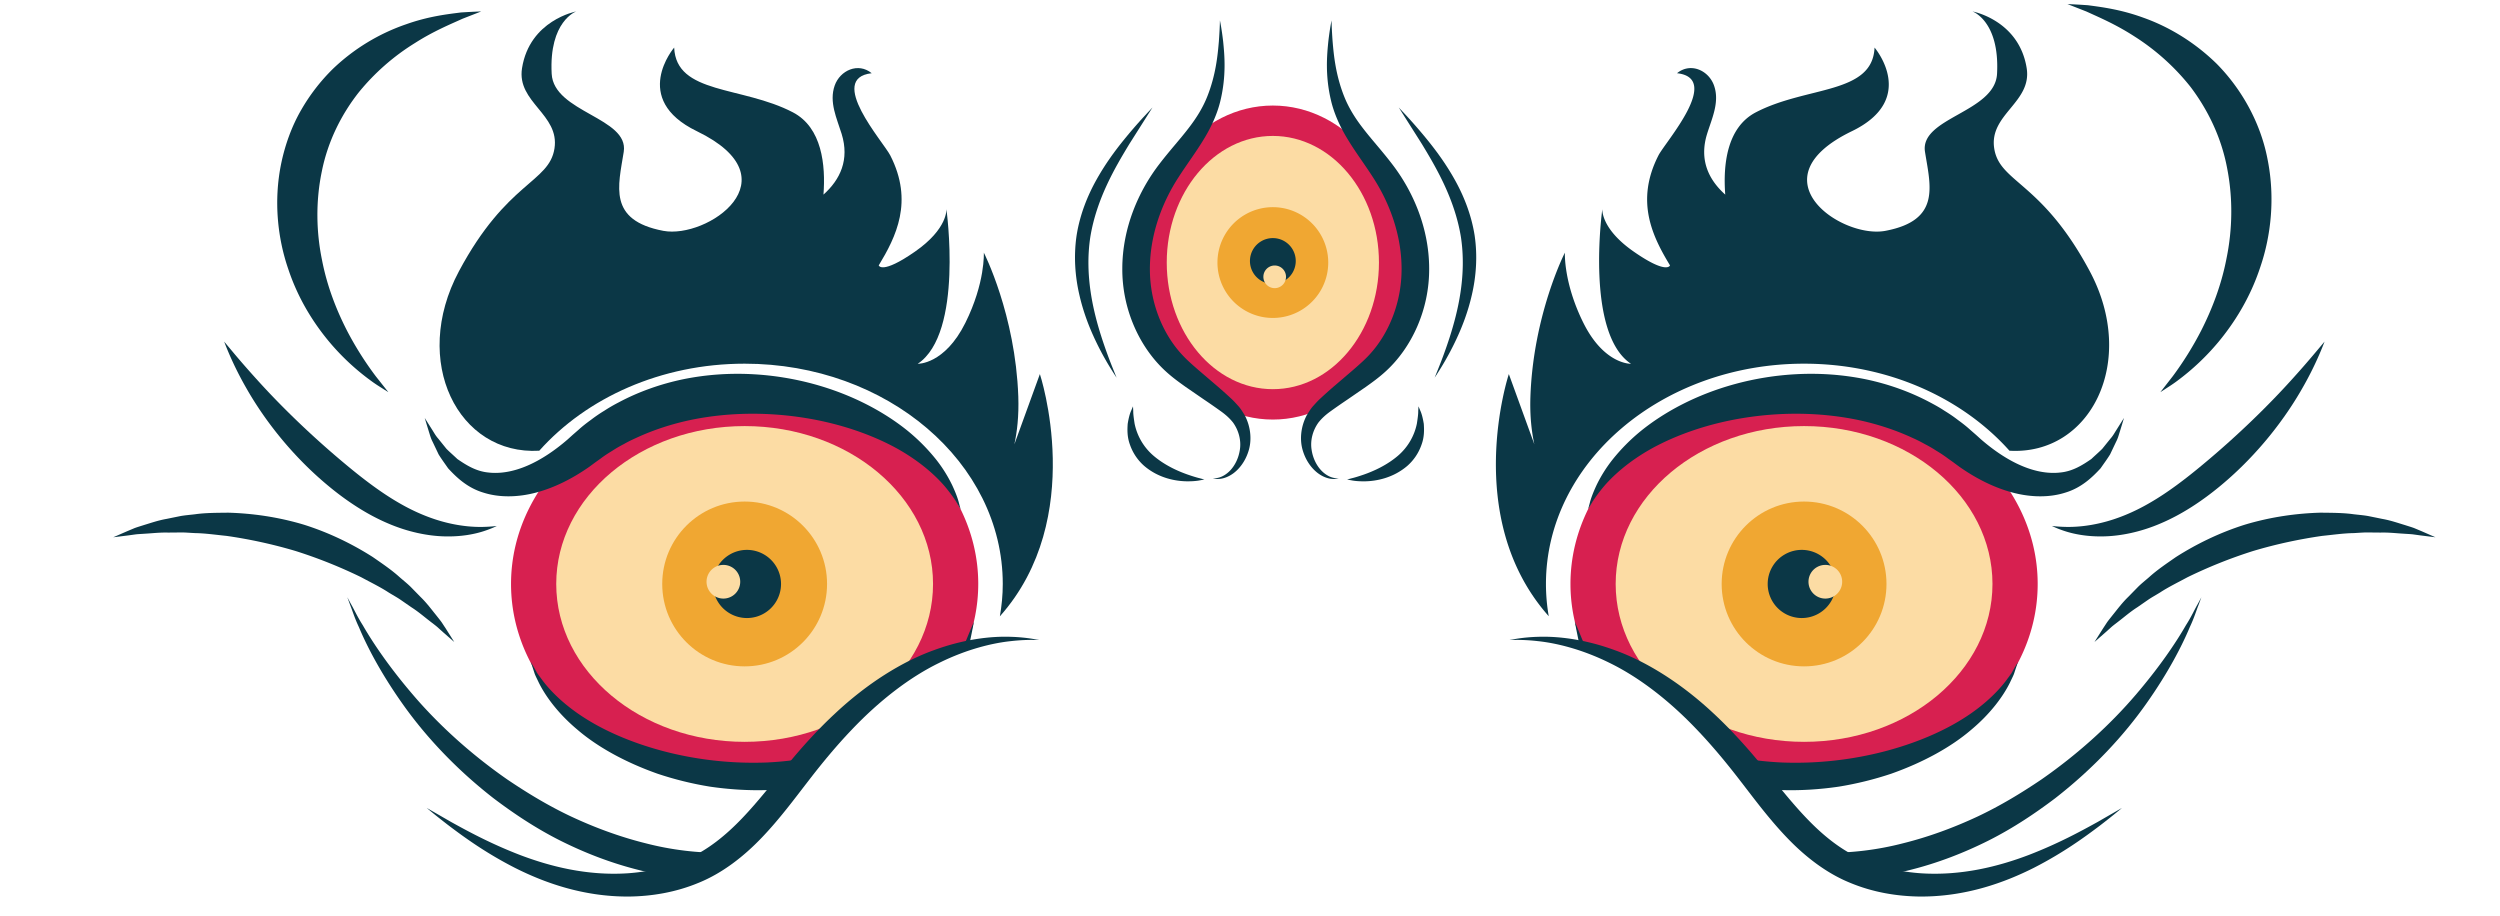 <svg xmlns="http://www.w3.org/2000/svg" width="305.834" height="112" viewBox="0 0 305.834 112"><path fill="#D72050" d="M200.79 82.211c4.868 2.919 9.002 7.02 12.587 11.422.306.377.609.759.913 1.14a33.96 33.96 0 0 0 6.409.612c15.783 0 28.578-10.721 28.578-23.947 0-13.226-12.795-23.948-28.578-23.948s-28.578 10.722-28.578 23.948c0 2.675.531 5.244 1.497 7.646 2.518.709 4.918 1.776 7.172 3.127z"/><path fill="#0B3746" d="M255.649 33.181c-5.869-10.99-11.021-10.811-11.686-15.006-.665-4.194 4.634-5.637 3.969-9.831C247 2.461 241.305 1.4 241.305 1.4s3.345 1.183 3.001 7.629c-.251 4.73-9.479 5.353-8.814 9.547.665 4.195 1.963 8.374-4.842 9.663-5.351 1.014-16.147-6.363-4.103-12.19 8.154-3.945 2.774-10.23 2.774-10.23-.242 5.753-8.286 4.671-14.526 7.925-3.568 1.862-4.012 6.463-3.739 10.064-2.06-1.846-3.199-4.272-2.221-7.43.587-1.895 1.561-3.891.849-5.913-.651-1.852-2.871-2.869-4.527-1.507 5.531.619-1.426 8.396-2.275 10.06-2.875 5.629-.698 9.954 1.416 13.45 0 0-.346 1.156-4.424-1.677-4.08-2.833-3.854-5.218-3.854-5.218s-2.133 15.179 3.506 18.931c0 0-3.278.113-5.824-5.005-2.447-4.917-2.262-8.594-2.262-8.594s-3.864 7.553-4.217 17.601c-.084 2.394.152 4.34.481 5.848l-3.121-8.592s-5.831 17.568 4.881 29.621a23.11 23.11 0 0 1-.342-3.945c0-14.859 14.166-26.948 31.578-26.948 10.238 0 19.351 4.183 25.124 10.648 9.918.58 15.725-10.909 9.825-21.957z"/><path fill="#FCDCA4" d="M243.747 71.438c0 10.667-10.318 19.314-23.048 19.314s-23.048-8.647-23.048-19.314 10.318-19.314 23.048-19.314 23.048 8.647 23.048 19.314"/><path fill="#F0A732" d="M210.617 71.438c0 5.568 4.514 10.082 10.082 10.082 5.567 0 10.082-4.514 10.082-10.082s-4.515-10.082-10.082-10.082c-5.568-.001-10.082 4.513-10.082 10.082"/><path fill="#0B3746" d="M224.586 71.438a4.168 4.168 0 1 1-8.338 0 4.169 4.169 0 1 1 8.338 0"/><path fill="#FCDCA4" d="M225.358 71.102a2.06 2.06 0 1 1-4.118 0 2.06 2.06 0 0 1 4.118 0"/><path fill="#0B3746" d="M194.278 62.296l.206-.767c.124-.512.391-1.24.815-2.156a16.937 16.937 0 0 1 1.961-3.138 23.242 23.242 0 0 1 3.479-3.517c2.857-2.315 6.796-4.456 11.526-5.741 4.713-1.281 10.252-1.736 15.907-.592 2.818.584 5.507 1.548 7.923 2.833.604.319 1.198.646 1.76 1.02.572.353 1.126.72 1.646 1.126.534.385 1.048.784 1.525 1.218l.722.629.594.537c1.57 1.362 3.272 2.507 4.94 3.22 1.671.72 3.312 1.013 4.787.833 1.496-.145 2.717-.919 3.772-1.647.468-.445.937-.846 1.341-1.253.362-.451.694-.864.994-1.235.324-.362.524-.743.727-1.058a404.333 404.333 0 0 1 .931-1.48l-.226.758-.285.926c-.119.365-.225.804-.461 1.248l-.728 1.529c-.326.53-.734 1.085-1.162 1.701-1 1.087-2.342 2.384-4.324 2.976-1.942.623-4.254.582-6.475-.019-2.236-.601-4.393-1.687-6.479-3.147l-.762-.562-.66-.471a15.447 15.447 0 0 0-1.367-.91 15.96 15.96 0 0 0-1.449-.84 17.63 17.63 0 0 0-1.525-.763c-2.086-.965-4.367-1.709-6.775-2.209-4.83-.978-9.669-.901-13.971-.197-4.312.706-8.089 2.062-11.024 3.663-2.933 1.615-4.987 3.49-6.192 4.984-.601.747-1.038 1.372-1.285 1.821l-.406.68M268.824 73.953c-.336.574-.729 1.467-1.408 2.527-1.246 2.173-3.284 5.186-6.173 8.551-2.882 3.371-6.74 7.01-11.505 10.323-2.401 1.622-4.999 3.21-7.837 4.545-2.838 1.326-5.878 2.461-9.077 3.259a36.551 36.551 0 0 1-9.656 1.167c.573.425 1.167.825 1.788 1.188a19.1 19.1 0 0 0 4.085 1.779 35.49 35.49 0 0 0 4.59-.858c3.466-.862 6.715-2.138 9.697-3.638 2.983-1.51 5.661-3.305 8.091-5.144 4.821-3.749 8.52-7.845 11.15-11.579 2.64-3.732 4.341-7.016 5.317-9.354.542-1.144.818-2.095 1.069-2.708l.351-.95s-.165.308-.482.892z"/><g fill="#0B3746"><path d="M213.377 93.633c.761.936 1.513 1.891 2.27 2.844.715.076 1.435.14 2.162.172 2.455.082 4.848-.08 7.128-.414a40.91 40.91 0 0 0 6.435-1.588c3.982-1.41 7.352-3.291 9.777-5.373 2.455-2.053 3.964-4.203 4.738-5.775.187-.398.366-.743.49-1.055.105-.32.194-.592.268-.811l.212-.66-.346.604-.411.725c-.178.277-.416.576-.662.922-1.015 1.356-2.755 3.104-5.285 4.688-5.022 3.176-13.202 5.721-22.207 5.366a40.5 40.5 0 0 1-5.388-.621c.274.323.551.648.819.976zM193.267 78.979c.259.069.513.154.769.23-.128-.247-.249-.485-.362-.705l-1.023-2.471s.165.934.527 2.648c.027.094.059.2.089.298z"/></g><path fill="#0B3746" d="M259.588 98.838s-.937.806-2.711 2.17c-1.786 1.346-4.411 3.281-8.033 5.137-3.601 1.82-8.363 3.561-13.958 3.533-2.777-.029-5.75-.501-8.621-1.708-2.898-1.189-5.493-3.224-7.676-5.513-2.199-2.299-3.985-4.73-5.721-6.971-1.724-2.24-3.452-4.311-5.224-6.167-3.524-3.721-7.24-6.516-10.724-8.216-3.479-1.723-6.617-2.443-8.805-2.673a23.39 23.39 0 0 0-2.547-.15l-.896.013s.305-.055.885-.156a20.77 20.77 0 0 1 2.578-.233c2.25-.083 5.592.226 9.45 1.649 3.861 1.396 8.111 4.041 12.059 7.74 1.98 1.84 3.901 3.933 5.745 6.177 1.843 2.229 3.626 4.556 5.633 6.649 2.003 2.094 4.154 3.821 6.542 4.895 2.388 1.096 4.944 1.643 7.42 1.818 4.989.33 9.533-.85 13.176-2.23 3.651-1.404 6.48-2.96 8.426-4.034l3.002-1.73M284.371 41.79s-.208.571-.645 1.582a41.07 41.07 0 0 1-2.103 4.172c-1.95 3.426-5.241 7.939-9.936 11.842-2.335 1.949-4.845 3.575-7.347 4.636-2.494 1.078-4.959 1.557-6.997 1.596-2.049.049-3.671-.295-4.729-.64-1.063-.346-1.598-.638-1.598-.638s.608.092 1.686.117c1.073.027 2.62-.068 4.425-.514 1.81-.439 3.851-1.242 5.944-2.472 2.101-1.216 4.249-2.838 6.456-4.681 4.423-3.676 8.146-7.381 10.729-10.24a114.335 114.335 0 0 0 3.02-3.456l1.095-1.304M297.939 65.727l-1.821-.227-.963-.133c-.352-.037-.741-.051-1.153-.082-.825-.043-1.75-.161-2.784-.133-.514-.004-1.051-.01-1.609-.016-.559-.003-1.14.059-1.738.081-1.195.021-2.465.206-3.792.34-2.647.382-5.511.97-8.449 1.849a58.667 58.667 0 0 0-8.028 3.211c-1.174.636-2.328 1.193-3.329 1.849-.508.317-1.024.592-1.484.908l-1.323.916c-.873.557-1.57 1.173-2.229 1.674-.323.257-.638.485-.909.714l-.722.65-1.38 1.209.981-1.557.544-.832c.21-.298.462-.599.724-.934.536-.657 1.113-1.45 1.885-2.198l1.185-1.211c.418-.416.9-.793 1.38-1.212.947-.859 2.074-1.621 3.257-2.443 2.42-1.543 5.279-2.972 8.461-3.971 3.192-.958 6.36-1.382 9.229-1.462 1.44.017 2.801.015 4.067.194.632.076 1.243.119 1.822.229.577.117 1.132.229 1.66.338 1.058.186 1.981.518 2.793.76.404.131.782.24 1.122.367l.918.385 1.685.737M264.284 47.976l1.525-1.958a40.334 40.334 0 0 0 3.481-5.598c1.238-2.441 2.449-5.449 3.101-8.875.694-3.408.805-7.225.051-11.025-.725-3.818-2.408-7.166-4.463-9.885a27.732 27.732 0 0 0-6.895-6.199c-2.301-1.487-4.406-2.365-5.851-3.029L252.923.5s.881.029 2.503.14c1.595.215 3.964.497 6.766 1.52 2.797.988 6.036 2.759 8.978 5.637 2.873 2.902 5.341 7.004 6.234 11.723.936 4.701.409 9.326-.888 13.131-1.257 3.842-3.234 6.898-5.118 9.171a29.096 29.096 0 0 1-5.033 4.758c-.646.487-1.19.81-1.54 1.047-.353.229-.541.349-.541.349"/><path fill="#D72050" d="M118.177 79.08a20.41 20.41 0 0 0 1.496-7.643c0-13.226-12.795-23.948-28.578-23.948S62.517 58.211 62.517 71.437c0 13.227 12.795 23.947 28.578 23.947 2.203 0 4.345-.216 6.405-.611-.465.584-.938 1.167-1.406 1.753l.011-.001c.771-.969 1.534-1.941 2.309-2.893 3.585-4.402 7.714-8.503 12.584-11.422 2.774-1.663 5.768-2.901 8.935-3.553-.592.121-1.177.261-1.756.423z"/><g fill="#0B3746"><path d="M65.971 55.138c5.773-6.465 14.885-10.648 25.124-10.648 17.412 0 31.578 12.088 31.578 26.948 0 1.347-.13 2.666-.355 3.96 10.73-12.053 4.895-29.636 4.895-29.636l-3.122 8.594c.33-1.508.566-3.455.482-5.85-.352-10.048-4.217-17.601-4.217-17.601s.186 3.677-2.261 8.594c-2.546 5.118-5.825 5.005-5.825 5.005 5.64-3.752 3.506-18.931 3.506-18.931s.226 2.385-3.854 5.218c-4.078 2.833-4.423 1.677-4.423 1.677 2.113-3.496 4.29-7.821 1.415-13.45-.85-1.664-7.807-9.441-2.275-10.06-1.657-1.362-3.876-.345-4.528 1.507-.711 2.022.262 4.018.85 5.913.977 3.158-.162 5.584-2.222 7.43.273-3.601-.171-8.202-3.739-10.064-6.239-3.254-14.284-2.172-14.526-7.925 0 0-5.38 6.285 2.774 10.23 12.045 5.827 1.248 13.204-4.103 12.19-6.804-1.289-5.506-5.468-4.841-9.663.665-4.194-8.564-4.817-8.815-9.547-.344-6.446 3-7.629 3-7.629s-5.695 1.061-6.628 6.944c-.665 4.194 4.634 5.637 3.969 9.831-.665 4.195-5.816 4.016-11.685 15.006-5.9 11.048-.094 22.537 9.826 21.957z"/><path d="M77.485 50.375a29.592 29.592 0 0 0-4.371 2.453 189.242 189.242 0 0 1 4.371-2.453z"/></g><path fill="#FCDCA4" d="M68.046 71.438c0 10.667 10.319 19.314 23.048 19.314s23.048-8.647 23.048-19.314-10.319-19.314-23.048-19.314-23.048 8.647-23.048 19.314"/><path fill="#F0A732" d="M101.177 71.438c0 5.568-4.514 10.082-10.082 10.082-5.568 0-10.082-4.514-10.082-10.082s4.514-10.082 10.082-10.082c5.568-.001 10.082 4.513 10.082 10.082"/><path fill="#0B3746" d="M87.208 71.438a4.169 4.169 0 1 0 8.338 0 4.169 4.169 0 0 0-8.338 0"/><path fill="#FCDCA4" d="M86.435 71.102a2.06 2.06 0 1 0 4.118 0 2.06 2.06 0 0 0-4.118 0"/><g fill="#0B3746"><path d="M118.529 78.976l.089-.294c.362-1.715.528-2.648.528-2.648l-1.025 2.471-.361.701c.256-.077.51-.161.769-.23zM65.417 82.443c.124.312.304.656.491 1.055.773 1.572 2.283 3.723 4.738 5.775 2.426 2.082 5.795 3.963 9.778 5.373 2.002.67 4.158 1.22 6.434 1.588 2.28.334 4.673.496 7.128.414a33.99 33.99 0 0 0 2.158-.172c.757-.953 1.509-1.908 2.27-2.844.268-.328.544-.651.818-.977-1.732.316-3.53.535-5.383.621-9.005.354-17.185-2.19-22.207-5.366-2.53-1.585-4.271-3.332-5.285-4.688-.246-.346-.485-.645-.662-.922-.163-.285-.3-.529-.411-.725l-.346-.604.212.66.267.812z"/></g><path fill="#0B3746" d="M117.516 62.296s-.14-.233-.405-.68c-.248-.449-.686-1.074-1.286-1.821-1.206-1.494-3.26-3.369-6.193-4.984-2.935-1.601-6.713-2.957-11.024-3.663-4.302-.704-9.141-.781-13.971.197-2.408.5-4.689 1.244-6.775 2.209-.522.239-1.039.48-1.526.763a15.96 15.96 0 0 0-1.449.84c-.475.286-.936.582-1.367.91l-.66.471-.762.562c-2.086 1.461-4.242 2.547-6.478 3.147-2.221.601-4.533.642-6.475.019-1.983-.592-3.323-1.889-4.324-2.976-.429-.616-.836-1.171-1.162-1.701l-.728-1.529c-.236-.444-.342-.883-.461-1.248l-.285-.926-.226-.758a208.611 208.611 0 0 0 .931 1.48c.202.315.402.696.727 1.058l.994 1.235c.404.407.873.808 1.339 1.253 1.057.728 2.278 1.502 3.774 1.647 1.475.18 3.116-.113 4.787-.833 1.668-.713 3.37-1.858 4.94-3.22l.594-.537.722-.629c.477-.434.991-.833 1.525-1.218a18.305 18.305 0 0 1 1.647-1.126 19.817 19.817 0 0 1 1.76-1.02c2.416-1.285 5.104-2.249 7.922-2.833 5.656-1.144 11.195-.689 15.908.592 4.73 1.285 8.669 3.426 11.526 5.741a23.29 23.29 0 0 1 3.479 3.517 16.926 16.926 0 0 1 1.96 3.138c.425.916.692 1.645.816 2.156.134.503.206.767.206.767M60.375 97.653c2.43 1.839 5.108 3.634 8.091 5.144 2.983 1.5 6.232 2.775 9.697 3.638 1.525.397 3.059.669 4.588.858a19.15 19.15 0 0 0 4.085-1.779 20.011 20.011 0 0 0 1.788-1.188 36.582 36.582 0 0 1-9.655-1.168c-3.199-.798-6.239-1.933-9.077-3.259-2.838-1.335-5.436-2.923-7.838-4.545-4.764-3.313-8.622-6.952-11.504-10.323-2.889-3.365-4.927-6.378-6.173-8.551-.678-1.061-1.072-1.953-1.408-2.527l-.482-.892.349.95c.252.613.529 1.564 1.071 2.708.976 2.339 2.677 5.622 5.317 9.354 2.631 3.736 6.33 7.831 11.151 11.58z"/><path fill="#0B3746" d="M52.206 98.838l3.001 1.729c1.945 1.074 4.774 2.63 8.426 4.034 3.642 1.381 8.186 2.561 13.175 2.23 2.476-.176 5.033-.723 7.42-1.818 2.388-1.073 4.539-2.801 6.542-4.895 2.007-2.094 3.79-4.42 5.634-6.649 1.844-2.244 3.764-4.337 5.745-6.177 3.947-3.699 8.197-6.344 12.058-7.74 3.858-1.424 7.2-1.732 9.45-1.649 1.129.034 1.996.144 2.578.233l.885.156-.896-.013c-.585.003-1.449.026-2.545.15-2.189.229-5.327.95-8.805 2.673-3.485 1.7-7.2 4.495-10.725 8.216-1.771 1.856-3.5 3.927-5.222 6.167-1.737 2.24-3.522 4.672-5.722 6.971-2.183 2.289-4.777 4.323-7.676 5.513-2.871 1.207-5.844 1.679-8.62 1.708-5.596.027-10.358-1.713-13.958-3.533-3.623-1.855-6.248-3.791-8.034-5.137-1.775-1.363-2.711-2.169-2.711-2.169M27.423 41.79l1.093 1.305c.699.838 1.726 2.031 3.019 3.456 2.583 2.859 6.307 6.564 10.729 10.24 2.208 1.843 4.357 3.465 6.457 4.681 2.093 1.229 4.134 2.032 5.944 2.472 1.805.445 3.352.541 4.425.514 1.077-.025 1.685-.117 1.685-.117s-.534.292-1.597.638c-1.058.345-2.68.688-4.729.64-2.038-.039-4.503-.518-6.997-1.596-2.502-1.061-5.012-2.687-7.347-4.636-4.694-3.903-7.985-8.416-9.935-11.842a41.282 41.282 0 0 1-2.103-4.172c-.436-1.012-.644-1.583-.644-1.583M13.854 65.727l1.687-.736.918-.385c.34-.127.718-.236 1.122-.367.812-.242 1.736-.574 2.793-.76.529-.109 1.083-.221 1.66-.338.58-.109 1.191-.152 1.823-.229 1.266-.18 2.627-.178 4.066-.194 2.87.08 6.038.504 9.231 1.462 3.181.999 6.041 2.428 8.46 3.971 1.183.822 2.31 1.584 3.257 2.443.48.419.961.796 1.38 1.212l1.185 1.211c.771.748 1.349 1.541 1.885 2.198.261.335.513.636.723.934l.544.832.982 1.557-1.38-1.209-.722-.65c-.271-.229-.586-.457-.909-.714-.659-.501-1.357-1.117-2.23-1.674l-1.323-.916c-.46-.316-.976-.591-1.484-.908-1.002-.655-2.156-1.213-3.329-1.849a58.697 58.697 0 0 0-8.03-3.211 58.847 58.847 0 0 0-8.448-1.849c-1.327-.134-2.596-.319-3.792-.34-.598-.022-1.18-.084-1.738-.081-.559.006-1.096.012-1.609.016-1.035-.028-1.959.09-2.785.133-.412.031-.801.045-1.154.082l-.962.133-1.821.226M47.51 47.976l-.54-.338c-.348-.231-.889-.544-1.534-1.018a28.676 28.676 0 0 1-5.027-4.648c-1.887-2.229-3.873-5.235-5.137-9.036-1.299-3.762-1.829-8.356-.856-13.01.49-2.317 1.304-4.523 2.422-6.463a23.388 23.388 0 0 1 3.908-5.059 24.437 24.437 0 0 1 8.952-5.44c2.775-.987 5.121-1.237 6.697-1.44 1.604-.1 2.475-.125 2.475-.125l-2.286.893c-1.429.652-3.519 1.501-5.803 2.96a27.47 27.47 0 0 0-6.888 6.04c-2.082 2.644-3.774 5.927-4.523 9.675-.778 3.731-.669 7.491.024 10.848.652 3.374 1.868 6.335 3.109 8.736a39.725 39.725 0 0 0 3.485 5.502l1.522 1.923"/><ellipse fill="#D72050" cx="155.712" cy="32.119" rx="16.095" ry="19.207"/><path fill="#FCDCA4" d="M155.712 47.609c-7.169 0-12.98-6.935-12.98-15.49s5.811-15.49 12.98-15.49 12.98 6.935 12.98 15.49-5.811 15.49-12.98 15.49"/><path fill="#F0A732" d="M155.712 25.343a6.776 6.776 0 1 0 0 13.553 6.776 6.776 0 0 0 0-13.553"/><path fill="#0B3746" d="M155.712 34.731a2.802 2.802 0 1 1 0-5.604 2.802 2.802 0 0 1 0 5.604"/><path fill="#FCDCA4" d="M155.938 35.25a1.385 1.385 0 1 1 0-2.77 1.385 1.385 0 0 1 0 2.77"/><path fill="#0B3746" d="M148.358 58.516l.172-.013c.111-.017.279.005.486-.054.418-.09.999-.372 1.528-.95.526-.574.989-1.454 1.138-2.515.161-1.059-.11-2.278-.845-3.299-.411-.512-.857-.924-1.5-1.385a85.042 85.042 0 0 0-2.053-1.427l-2.251-1.549c-.772-.552-1.571-1.121-2.392-1.871-3.215-2.917-5.372-7.589-5.345-12.601.012-5.007 2.005-9.5 4.53-12.779 1.249-1.635 2.505-2.997 3.531-4.335 1.039-1.331 1.818-2.624 2.337-3.941 1.049-2.637 1.272-5.067 1.413-6.708.122-1.658.13-2.589.13-2.589s.203.904.397 2.579c.167 1.666.401 4.157-.333 7.232-.36 1.533-1.083 3.177-2.038 4.726-.942 1.564-2.087 3.083-3.105 4.67-2.015 3.109-3.477 7.01-3.487 11.149-.023 4.105 1.549 7.984 3.97 10.571.584.632 1.298 1.254 1.99 1.856l2.056 1.758c.67.575 1.318 1.145 1.926 1.716.297.262.619.632.913.954.293.333.516.726.744 1.082.808 1.538.863 3.195.453 4.428-.398 1.248-1.117 2.14-1.827 2.671-.719.533-1.412.698-1.863.7-.225.015-.396-.045-.507-.052a5.718 5.718 0 0 0-.168-.024M138.604 49.708l.031.589c-.008.37.069.904.164 1.524a7.016 7.016 0 0 0 2.298 3.915c1.357 1.167 2.961 1.887 4.18 2.315.61.211 1.127.371 1.489.455.365.1.569.154.569.154l-.581.109c-.378.073-.931.123-1.625.112-1.362-.028-3.402-.393-5.144-1.877a6.09 6.09 0 0 1-1.764-2.634c-.341-.931-.316-1.825-.266-2.524.115-.703.255-1.241.42-1.594l.229-.544M163.773 58.516l-.168.025c-.11.007-.282.066-.507.052-.451-.002-1.145-.167-1.863-.7-.71-.531-1.429-1.423-1.826-2.671-.41-1.233-.356-2.89.453-4.428.228-.356.451-.749.743-1.082.294-.322.616-.692.913-.954a57.972 57.972 0 0 1 1.926-1.716c.663-.567 1.35-1.153 2.056-1.758.692-.602 1.407-1.224 1.991-1.856 2.42-2.587 3.992-6.466 3.97-10.571-.01-4.139-1.472-8.04-3.487-11.149-1.018-1.587-2.163-3.106-3.104-4.67-.956-1.549-1.679-3.193-2.038-4.726-.734-3.075-.5-5.566-.333-7.232.193-1.675.396-2.579.396-2.579s.007.931.13 2.589c.142 1.641.364 4.071 1.413 6.708.52 1.317 1.298 2.61 2.337 3.941 1.026 1.338 2.282 2.7 3.531 4.335 2.525 3.279 4.519 7.772 4.53 12.779.027 5.012-2.13 9.684-5.345 12.601-.821.75-1.62 1.319-2.393 1.871l-2.251 1.549c-.722.489-1.408.961-2.053 1.427-.645.461-1.089.873-1.5 1.385-.735 1.021-1.007 2.24-.845 3.299.148 1.061.611 1.941 1.138 2.515.529.578 1.11.86 1.528.95.206.059.374.037.485.054l.173.012M173.528 49.708l.229.545c.165.353.305.891.42 1.594.05.699.075 1.593-.267 2.524a6.078 6.078 0 0 1-1.763 2.634c-1.743 1.484-3.783 1.849-5.145 1.877-.694.011-1.247-.039-1.625-.112l-.58-.109.567-.154c.363-.084.879-.244 1.49-.455 1.218-.428 2.822-1.148 4.18-2.315a7.021 7.021 0 0 0 2.298-3.915c.095-.62.172-1.154.164-1.524.022-.379.032-.59.032-.59"/><path fill="#0B3746" d="M140.984 13.15l-2.834 4.477c-1.672 2.765-4.015 6.683-4.774 11.407-.709 4.733.398 9.157 1.379 12.218.498 1.542.969 2.78 1.309 3.63l.532 1.322s-.285-.421-.768-1.205a34.83 34.83 0 0 1-1.858-3.438c-.706-1.498-1.442-3.351-1.935-5.524-.5-2.163-.714-4.67-.327-7.26.412-2.587 1.366-4.905 2.449-6.831 1.084-1.936 2.268-3.523 3.304-4.805a61.84 61.84 0 0 1 2.549-2.948l.974-1.043M171.116 13.15l.975 1.043a61.84 61.84 0 0 1 2.549 2.948c1.036 1.282 2.22 2.869 3.304 4.805 1.083 1.926 2.037 4.244 2.449 6.831.387 2.59.173 5.097-.327 7.26-.493 2.173-1.229 4.026-1.935 5.524a34.83 34.83 0 0 1-1.858 3.438c-.482.784-.768 1.205-.768 1.205l.531-1.322c.341-.85.812-2.088 1.31-3.63.979-3.061 2.088-7.485 1.379-12.218-.759-4.724-3.103-8.642-4.774-11.407l-2.835-4.477"/></svg>